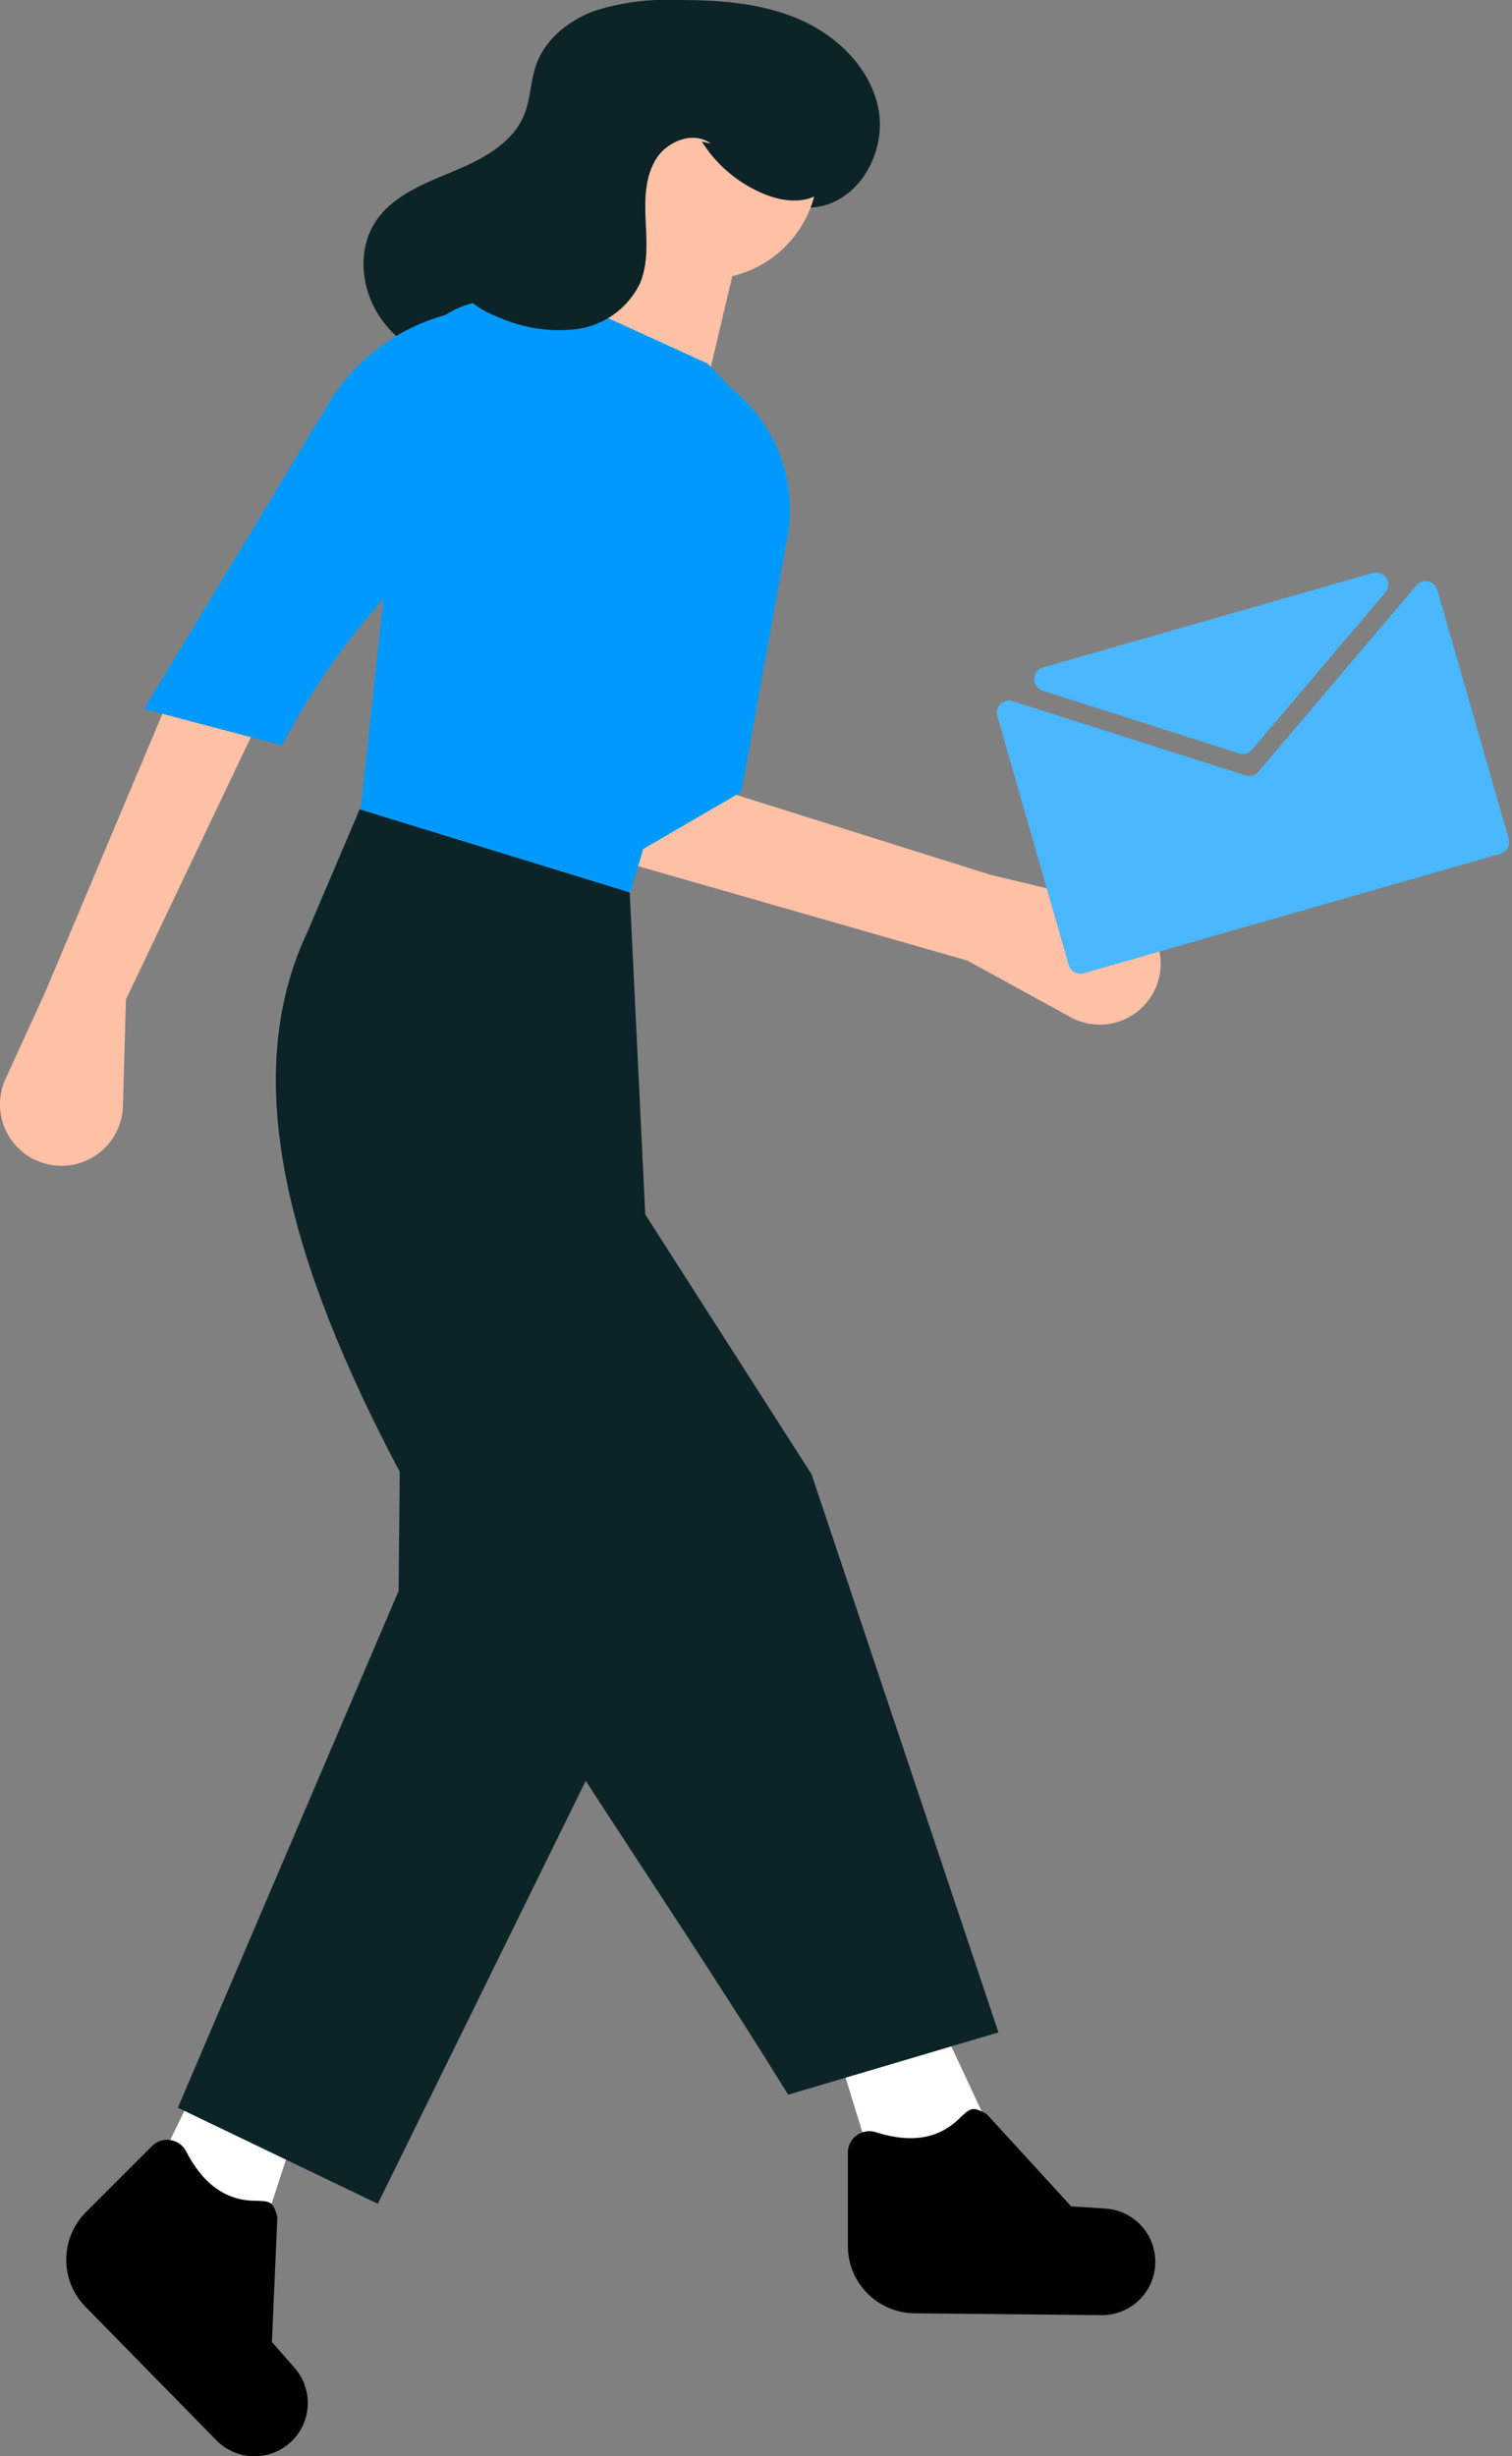 <svg xmlns="http://www.w3.org/2000/svg" width="184.663" height="300" viewBox="0 0 184.663 300"><rect x="0" y="0" width="184.663" height="300" fill="#808080" stroke="none"/><defs><style>.a{fill:#0c2428;}.b{fill:#fff;}.c{fill:#ffc1a6;}.d{fill:#009aff;}.e{fill:#4ab7ff;}</style></defs><path class="a" d="M647.573,234.9a13.012,13.012,0,0,0,8.945-2.373,24.54,24.54,0,0,0,6.415-6.881,44.586,44.586,0,0,0,6.278-14.588,8.551,8.551,0,0,0,8.332,2.9c4.963-1.114,7.94-6.905,6.972-11.9s-5.065-8.953-9.741-10.958-9.886-2.335-14.973-2.324a29.016,29.016,0,0,0-9.924,1.314c-3.151,1.15-6.037,3.443-7.157,6.605-.7,1.982-.679,4.177-1.477,6.122-1.449,3.532-5.206,5.461-8.732,6.925s-7.359,2.95-9.439,6.152c-2.348,3.616-1.67,8.662.917,12.11s6.744,5.448,10.973,6.284,8.587.629,12.893.419" transform="translate(-577.235 -188.775)"/><path class="b" d="M427.652,420.73l-13.9-6.026,7.54-15.52,11.223,6.568Z" transform="translate(-395.809 -147.474)"/><path class="a" d="M481.27,288.45l-13.422,27.3-23.686,48.183L419.742,352.2,446.7,289.084l.076-7.945.241-24.722Z" transform="translate(-398.019 -94.771)"/><path class="b" d="M566.284,405.426,552.011,410.5l-5.074-16.492,12.686-2.854Z" transform="translate(-444.974 -144.51)"/><path class="c" d="M713.282,362.558l-43.133-12.369,12.686-8.563,33.3,10.466,15.058,3.614a7.441,7.441,0,0,1,5.052,10.284h0a7.441,7.441,0,0,1-10.367,3.477Z" transform="translate(-595.144 -245.241)"/><path class="d" d="M684.459,312.99l-17.444,10.149c-1.539-12.692,6.049-35.285,15.541-59.943h0a18.967,18.967,0,0,1,7.67,17.913Z" transform="translate(-593.914 -216.27)"/><path class="c" d="M566.632,360.634l-.367,13.018a7.508,7.508,0,0,1-9.447,7.041h0a7.508,7.508,0,0,1-4.884-10.376l4.867-10.634,15.224-36.156,10.466,3.806Z" transform="translate(-551.253 -238.559)"/><path class="c" d="M13.638,0A13.638,13.638,0,1,1,0,13.638,13.638,13.638,0,0,1,13.638,0Z" transform="translate(72.626 6.829)"/><path class="c" d="M512.018,63.095,496.16,55.483l7.928-17.761,13.321,2.537Z" transform="translate(-426.229 -13.925)"/><path class="d" d="M652.224,323.823l-32.35-7.929,6.5-59.547a10.475,10.475,0,0,1,11.362-9.3l10.687.971,14.589,6.66,5.392,5.709-1.645,7.036c1.534,14.491.351,27.065-8.073,34.527Z" transform="translate(-576.584 -210.272)"/><path class="d" d="M595.96,301.823l-16.809-4.44,22.536-37.325a24.107,24.107,0,0,1,23.135-11.517h0l-8.563,28.227C608.341,282.742,601.689,291.33,595.96,301.823Z" transform="translate(-561.552 -210.79)"/><path class="a" d="M692.911,495.028l-25.69,7.612c-31.282-50.785-76.075-105.514-58.674-142.086l6.343-14.906L647.875,355.8l1.9,39.327,20.3,31.716Z" transform="translate(-570.967 -246.798)"/><path d="M746.4,622.453l-22.831-.224A8.224,8.224,0,0,1,715.4,614V602.624a2.624,2.624,0,0,1,3.4-2.517c4.124,1.322,7.5.882,10.046-1.515,1.526-1.437,1.7-1.725,3.521-.68l10.307,11.259,4.18.27a6.512,6.512,0,0,1,6.075,6.012h0a6.512,6.512,0,0,1-6.531,7Z" transform="translate(-611.847 -339.692)"/><path d="M582.436,639.956l-15.985-16.3a8.223,8.223,0,0,1,.038-11.592l8.048-8.048a2.624,2.624,0,0,1,4.184.625c1.981,3.851,4.68,5.927,8.175,6.033,2.1.063,2.425-.015,2.971,2.009l-.673,15.25,2.765,3.147a6.513,6.513,0,0,1,.045,8.547h0a6.513,6.513,0,0,1-9.567.332Z" transform="translate(-555.988 -341.889)"/><path class="a" d="M669.539,208.522a16.327,16.327,0,0,0,7.914,6.531c2.317.892,5.257,1.114,7-.658a6.262,6.262,0,0,0,1.332-5.049c-.558-5.586-4.756-10.45-9.965-12.543s-11.222-1.635-16.42.484c-4.9,2-9.563,6.095-9.826,11.385-.135,2.711.846,5.7-.609,7.987-1.1,1.726-3.213,2.427-5.109,3.191s-3.931,1.97-4.32,3.977a4.45,4.45,0,0,0,1.306,3.793,10.3,10.3,0,0,0,3.507,2.2,18.3,18.3,0,0,0,9.818,1.628A10.065,10.065,0,0,0,662,225.816c1-2.387.8-5.08.68-7.665s-.081-5.339,1.3-7.528,4.586-3.415,6.649-1.852" transform="translate(-583.826 -191.237)"/><path class="e" d="M43.387,0H1.486A1.484,1.484,0,0,0,.664,2.718L21.613,16.685a1.482,1.482,0,0,0,1.647,0L44.209,2.718A1.484,1.484,0,0,0,43.387,0Z" transform="translate(125.957 81.934) rotate(-16)"/><path class="e" d="M53.592.251,28.773,16.8a1.486,1.486,0,0,1-1.647,0L2.307.251A1.484,1.484,0,0,0,0,1.486V33.1a1.483,1.483,0,0,0,1.484,1.484H54.416A1.483,1.483,0,0,0,55.9,33.1V1.486A1.484,1.484,0,0,0,53.592.251Z" transform="translate(121.398 86.033) rotate(-16)"/></svg>